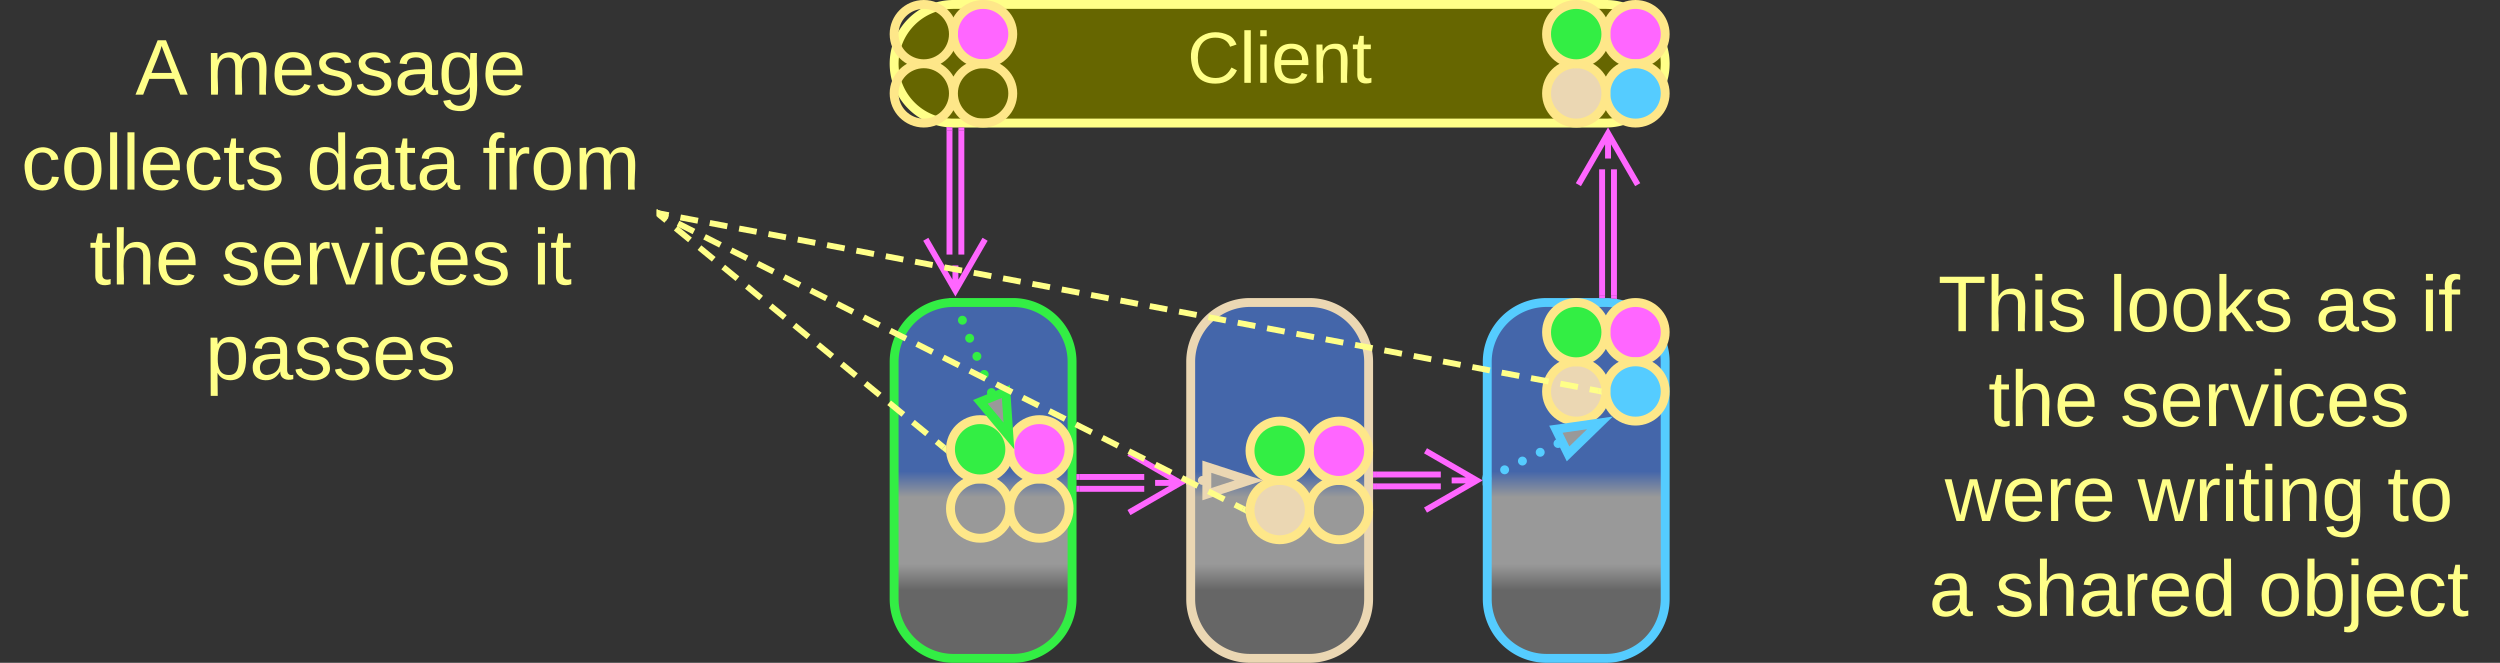 <svg xmlns="http://www.w3.org/2000/svg" xmlns:xlink="http://www.w3.org/1999/xlink" xmlns:lucid="lucid" width="843" height="223.5"><rect width="100%" height="100%" fill="#333333" stroke="none"/><g transform="translate(-458.5 -558.5)" lucid:page-tab-id="0_0"><path d="M760 680.5a20 20 0 0 1 20-20h20a20 20 0 0 1 20 20v80a20 20 0 0 1-20 20h-20a20 20 0 0 1-20-20z" stroke="#3e4" stroke-width="3" fill="url(#a)"/><path d="M860 680.5a20 20 0 0 1 20-20h20a20 20 0 0 1 20 20v80a20 20 0 0 1-20 20h-20a20 20 0 0 1-20-20z" stroke="#ebd7b3" stroke-width="3" fill="url(#b)"/><path d="M960 680.5a20 20 0 0 1 20-20h20a20 20 0 0 1 20 20v80a20 20 0 0 1-20 20h-20a20 20 0 0 1-20-20z" stroke="#5cf" stroke-width="3" fill="url(#c)"/><path d="M760 580a20 20 0 0 1 20-20h220a20 20 0 0 1 20 20 20 20 0 0 1-20 20H780a20 20 0 0 1-20-20z" stroke="#ff8" stroke-width="3" fill="#660"/><use xlink:href="#d" transform="matrix(1,0,0,1,765,565) translate(93.872 21.431)"/><path d="M782.67 602.5v41.84M778.67 602.5v41.84" stroke="#f6f" stroke-width="2" fill="none"/><path d="M783.64 602.53h-1.95v-1.03h1.94zM779.64 601.48v1.05h-1.95v-1.2z" stroke="#f6f" stroke-width=".05" fill="#f6f"/><path d="M790.67 639.18l-10 17.32-10-17.32m10 17.32V648M998.73 658.05V615.6M1002.73 658.05V615.6" stroke="#f6f" stroke-width="2" fill="none"/><path d="M999.7 658.03v.97h-1.95v-.97zM1003.7 658.03v1.3l-.34-.07-1.6-.13v-1.1z" stroke="#f6f" stroke-width=".05" fill="#f6f"/><path d="M990.73 620.77l10-17.32 10 17.32m-10-17.32v8.5M822.5 719.33h21.84M822.5 723.33h21.84" stroke="#f6f" stroke-width="2" fill="none"/><path d="M822.53 720.3h-1.03v-1.94h1.03zM822.53 724.3h-1.03v-1.94h1.03z" stroke="#f6f" stroke-width=".05" fill="#f6f"/><path d="M839.18 711.33l17.32 10-17.32 10m17.32-10H848M922.5 718.5h21.84M922.5 722.5h21.84" stroke="#f6f" stroke-width="2" fill="none"/><path d="M922.53 719.48h-1.03v-1.96h1.03zM922.53 723.48h-1.03v-1.96h1.03z" stroke="#f6f" stroke-width=".05" fill="#f6f"/><path d="M939.18 710.5l17.32 10-17.32 10m17.32-10H948" stroke="#f6f" stroke-width="2" fill="none"/><path d="M862.44 720.5a1.5 1.5 0 0 1 1.5-1.5 1.5 1.5 0 0 1 1.5 1.5 1.5 1.5 0 0 1-1.5 1.5 1.5 1.5 0 0 1-1.5-1.5" fill="#ebd7b3"/><path d="M879.7 720.5l-14.26 4.63v-9.26z" stroke="#ebd7b3" stroke-width="3" fill="#999"/><path d="M860.04 721.98h-1.54V719h1.54z" stroke="#ebd7b3" stroke-width=".05" fill="#ebd7b3"/><path d="M460 566a6 6 0 0 1 6-6h208a6 6 0 0 1 6 6v128.5a6 6 0 0 1-6 6H466a6 6 0 0 1-6-6z" stroke="#ff8" stroke-opacity="0" stroke-width="3" fill="#999" fill-opacity="0"/><use xlink:href="#e" transform="matrix(1,0,0,1,465,565) translate(39.111 25.427)"/><use xlink:href="#f" transform="matrix(1,0,0,1,465,565) translate(62.815 25.427)"/><use xlink:href="#g" transform="matrix(1,0,0,1,465,565) translate(0.704 57.427)"/><use xlink:href="#h" transform="matrix(1,0,0,1,465,565) translate(96.852 57.427)"/><use xlink:href="#i" transform="matrix(1,0,0,1,465,565) translate(156.111 57.427)"/><use xlink:href="#j" transform="matrix(1,0,0,1,465,565) translate(23.63 89.427)"/><use xlink:href="#k" transform="matrix(1,0,0,1,465,565) translate(68.074 89.427)"/><use xlink:href="#l" transform="matrix(1,0,0,1,465,565) translate(173.111 89.427)"/><use xlink:href="#m" transform="matrix(1,0,0,1,465,565) translate(62.778 121.427)"/><path d="M776.7 709.37l-2.38-1.97m-3.2-2.6l-4.8-3.94m-3.2-2.6l-4.8-3.94m-3.2-2.6l-4.8-3.94m-3.2-2.6l-4.78-3.94m-3.2-2.6l-4.8-3.94m-3.2-2.6l-4.8-3.94m-3.2-2.6l-4.8-3.94m-3.2-2.6l-4.78-3.94m-3.2-2.6l-4.8-3.94m-3.2-2.6l-4.8-3.94m-3.2-2.6l-4.8-3.94m-3.2-2.62l-2.4-1.96" stroke="#ff8" stroke-width="2" fill="none"/><path d="M777.64 708.86l-.16 1.16.23 1.43-1.62-1.35 1.23-1.5zM681.4 630.14l-1.22 1.5-.18-.13V629z" stroke="#ff8" stroke-width=".05" fill="#ff8"/><path d="M800 570c0 5.52-4.48 10-10 10s-10-4.48-10-10 4.48-10 10-10 10 4.48 10 10z" stroke="#fee789" stroke-width="3" fill="#f6f"/><path d="M800 590c0 5.52-4.48 10-10 10s-10-4.48-10-10 4.48-10 10-10 10 4.48 10 10zM780 590c0 5.52-4.48 10-10 10s-10-4.48-10-10 4.48-10 10-10 10 4.48 10 10zM780 570c0 5.52-4.48 10-10 10s-10-4.48-10-10 4.48-10 10-10 10 4.48 10 10z" stroke="#fee789" stroke-width="3" fill-opacity="0" fill="#ff8"/><path d="M819 710c0 5.52-4.48 10-10 10s-10-4.48-10-10 4.48-10 10-10 10 4.48 10 10z" stroke="#fee789" stroke-width="3" fill="#f6f"/><path d="M819 730c0 5.52-4.48 10-10 10s-10-4.48-10-10 4.48-10 10-10 10 4.48 10 10zM799 730c0 5.52-4.48 10-10 10s-10-4.48-10-10 4.48-10 10-10 10 4.48 10 10z" stroke="#fee789" stroke-width="3" fill-opacity="0" fill="#ff8"/><path d="M799 710c0 5.52-4.48 10-10 10s-10-4.48-10-10 4.48-10 10-10 10 4.48 10 10z" stroke="#fee789" stroke-width="3" fill="#3e4"/><path d="M791.32 690.88a1.5 1.5 0 0 1 1.5-1.5 1.5 1.5 0 0 1 1.5 1.5 1.5 1.5 0 0 1-1.5 1.5 1.5 1.5 0 0 1-1.5-1.5v-.03m-2.45-6.06v-.03a1.5 1.5 0 0 1 1.5-1.5 1.5 1.5 0 0 1 1.5 1.5 1.5 1.5 0 0 1-1.5 1.5 1.5 1.5 0 0 1-1.5-1.5m-2.46-6.08v-.02a1.5 1.5 0 0 1 1.5-1.5 1.5 1.5 0 0 1 1.5 1.5 1.5 1.5 0 0 1-1.5 1.5 1.5 1.5 0 0 1-1.5-1.5v-.02m-2.44-6.06v-.02a1.5 1.5 0 0 1 1.5-1.5 1.5 1.5 0 0 1 1.5 1.5 1.5 1.5 0 0 1-1.5 1.5 1.5 1.5 0 0 1-1.5-1.5m-2.45-6.08a1.5 1.5 0 0 1 1.5-1.5 1.5 1.5 0 0 1 1.5 1.5 1.5 1.5 0 0 1-1.5 1.5 1.5 1.5 0 0 1-1.5-1.5v-.03" fill="#3e4"/><path d="M798.7 705.5l-9.62-11.5 8.6-3.47z" stroke="#3e4" stroke-width="3" fill="#999"/><path d="M781.94 659.88l-2.73 1.1-.74-1.86 1.48-.12h1.65z" stroke="#3e4" stroke-width=".05" fill="#3e4"/><path d="M920 710.5c0 5.52-4.48 10-10 10s-10-4.48-10-10 4.48-10 10-10 10 4.48 10 10z" stroke="#fee789" stroke-width="3" fill="#f6f"/><path d="M920 730.5c0 5.52-4.48 10-10 10s-10-4.48-10-10 4.48-10 10-10 10 4.48 10 10z" stroke="#fee789" stroke-width="3" fill-opacity="0" fill="#ff8"/><path d="M900 730.5c0 5.52-4.48 10-10 10s-10-4.48-10-10 4.48-10 10-10 10 4.48 10 10z" stroke="#fee789" stroke-width="3" fill="#ebd7b3"/><path d="M900 710.5c0 5.52-4.48 10-10 10s-10-4.48-10-10 4.48-10 10-10 10 4.48 10 10z" stroke="#fee789" stroke-width="3" fill="#3e4"/><path d="M1020 670.5c0 5.52-4.48 10-10 10s-10-4.48-10-10 4.48-10 10-10 10 4.48 10 10z" stroke="#fee789" stroke-width="3" fill="#f6f"/><path d="M1020 690.5c0 5.52-4.48 10-10 10s-10-4.48-10-10 4.48-10 10-10 10 4.48 10 10z" stroke="#fee789" stroke-width="3" fill="#5cf"/><path d="M1000 690.5c0 5.52-4.48 10-10 10s-10-4.48-10-10 4.48-10 10-10 10 4.48 10 10z" stroke="#fee789" stroke-width="3" fill="#ebd7b3"/><path d="M1000 670.5c0 5.52-4.48 10-10 10s-10-4.48-10-10 4.48-10 10-10 10 4.48 10 10z" stroke="#fee789" stroke-width="3" fill="#3e4"/><path d="M1020 570c0 5.52-4.48 10-10 10s-10-4.48-10-10 4.48-10 10-10 10 4.48 10 10z" stroke="#fee789" stroke-width="3" fill="#f6f"/><path d="M1020 590c0 5.52-4.48 10-10 10s-10-4.48-10-10 4.48-10 10-10 10 4.48 10 10z" stroke="#fee789" stroke-width="3" fill="#5cf"/><path d="M1000 590c0 5.52-4.48 10-10 10s-10-4.48-10-10 4.48-10 10-10 10 4.48 10 10z" stroke="#fee789" stroke-width="3" fill="#ebd7b3"/><path d="M1000 570c0 5.52-4.48 10-10 10s-10-4.48-10-10 4.48-10 10-10 10 4.48 10 10z" stroke="#fee789" stroke-width="3" fill="#3e4"/><path d="M982.36 708.07v-.02a1.5 1.5 0 0 1 1.5-1.5 1.5 1.5 0 0 1 1.5 1.5 1.5 1.5 0 0 1-1.5 1.5 1.5 1.5 0 0 1-1.5-1.5m-6 2.96a1.5 1.5 0 0 1 1.5-1.5 1.5 1.5 0 0 1 1.5 1.5 1.5 1.5 0 0 1-1.5 1.5 1.5 1.5 0 0 1-1.5-1.5v-.02m-6 2.98a1.5 1.5 0 0 1 1.5-1.5 1.5 1.5 0 0 1 1.5 1.5 1.5 1.5 0 0 1-1.5 1.5 1.5 1.5 0 0 1-1.5-1.5v-.03m-6 2.98a1.5 1.5 0 0 1 1.5-1.5 1.5 1.5 0 0 1 1.5 1.5 1.5 1.5 0 0 1-1.5 1.5 1.5 1.5 0 0 1-1.5-1.5v-.02m-6 2.97a1.5 1.5 0 0 1 1.5-1.5 1.5 1.5 0 0 1 1.5 1.5 1.5 1.5 0 0 1-1.5 1.5 1.5 1.5 0 0 1-1.5-1.5v-.03" fill="#5cf"/><path d="M998 701.1l-10.75 10.45-4.1-8.32z" stroke="#5cf" stroke-width="3" fill="#999"/><path d="M960.53 721.15l-2.03 1v-3.3l.73-.35z" stroke="#5cf" stroke-width=".05" fill="#5cf"/><path d="M877.6 730.05l-2.7-1.36m-3.56-1.8l-5.37-2.72m-3.58-1.8l-5.37-2.72m-3.58-1.8l-5.36-2.7m-3.6-1.82l-5.35-2.7m-3.58-1.8l-5.36-2.73m-3.57-1.8l-5.36-2.7m-3.58-1.8l-5.38-2.72m-3.57-1.8l-5.37-2.7m-3.57-1.82l-5.36-2.7m-3.57-1.8l-5.37-2.72m-3.57-1.8l-5.37-2.72m-3.57-1.8l-5.38-2.72m-3.58-1.8l-5.36-2.7m-3.58-1.82l-5.36-2.7m-3.58-1.8l-5.36-2.72m-3.58-1.8l-5.36-2.72m-3.58-1.8l-5.37-2.72m-3.56-1.8l-5.37-2.7m-3.57-1.82l-5.37-2.7m-3.57-1.8l-5.37-2.72m-3.58-1.8l-5.37-2.72m-3.57-1.8l-2.7-1.36" stroke="#ff8" stroke-width="2" fill="none"/><path d="M878.62 729.48l-.14 1.04.2 1.17-1.55-.8.88-1.73zM681.36 629.84l-.88 1.74-.48-.24v-2.18z" stroke="#ff8" stroke-width=".05" fill="#ff8"/><path d="M997.5 690.3l-2.96-.55m-3.96-.75l-5.93-1.12m-3.96-.75l-5.95-1.12m-3.95-.74l-5.94-1.12m-3.95-.75l-5.93-1.13m-3.96-.75l-5.92-1.12m-3.96-.75l-5.93-1.12m-3.97-.75l-5.93-1.13m-3.96-.74l-5.93-1.12m-3.95-.75l-5.94-1.12m-3.94-.74l-5.94-1.12m-3.95-.75l-5.94-1.13m-3.95-.75l-5.94-1.12m-3.96-.75l-5.93-1.12m-3.96-.75l-5.94-1.12m-3.96-.75l-5.93-1.12m-3.96-.74l-5.92-1.13m-3.96-.73l-5.94-1.13m-3.95-.75l-5.94-1.13m-3.96-.75l-5.94-1.12m-3.95-.75l-5.94-1.12m-3.95-.75l-5.93-1.12m-3.96-.75l-5.93-1.1m-3.96-.76l-5.93-1.13m-3.96-.73l-5.93-1.13m-3.96-.74l-5.95-1.13m-3.95-.75l-5.94-1.12m-3.95-.75l-5.93-1.12m-3.96-.75l-5.92-1.12m-3.96-.75l-5.93-1.1m-3.97-.76l-5.93-1.12m-3.96-.75l-5.93-1.12m-3.95-.75l-2.97-.56" stroke="#ff8" stroke-width="2" fill="none"/><path d="M998.6 689.53l-.12 1 .16 1-1.34-.26.36-1.92zM681.2 629.48l-.37 1.92-.83-.16v-1.98z" stroke="#ff8" stroke-width=".05" fill="#ff8"/><path d="M1100 645.75a6 6 0 0 1 6-6h188a6 6 0 0 1 6 6v128.5a6 6 0 0 1-6 6h-188a6 6 0 0 1-6-6z" stroke="#ff8" stroke-opacity="0" stroke-width="3" fill="#999" fill-opacity="0"/><g><use xlink:href="#n" transform="matrix(1,0,0,1,1105,644.75) translate(7 25.427)"/><use xlink:href="#o" transform="matrix(1,0,0,1,1105,644.75) translate(64.63 25.427)"/><use xlink:href="#p" transform="matrix(1,0,0,1,1105,644.75) translate(134.185 25.427)"/><use xlink:href="#q" transform="matrix(1,0,0,1,1105,644.75) translate(169.741 25.427)"/><use xlink:href="#r" transform="matrix(1,0,0,1,1105,644.75) translate(23.963 57.427)"/><use xlink:href="#s" transform="matrix(1,0,0,1,1105,644.75) translate(68.407 57.427)"/><use xlink:href="#t" transform="matrix(1,0,0,1,1105,644.75) translate(9.296 89.427)"/><use xlink:href="#u" transform="matrix(1,0,0,1,1105,644.75) translate(74.333 89.427)"/><use xlink:href="#v" transform="matrix(1,0,0,1,1105,644.75) translate(158.481 89.427)"/><use xlink:href="#w" transform="matrix(1,0,0,1,1105,644.75) translate(3.963 121.427)"/><use xlink:href="#x" transform="matrix(1,0,0,1,1105,644.75) translate(26.185 121.427)"/><use xlink:href="#y" transform="matrix(1,0,0,1,1105,644.75) translate(115 121.427)"/></g><defs><linearGradient gradientUnits="userSpaceOnUse" id="a" x1="760" y1="780.5" x2="760" y2="660.5"><stop offset="19.2%" stop-color="#666"/><stop offset="26.45%" stop-color="#999"/><stop offset="45.29%" stop-color="#999"/><stop offset="52.54%" stop-color="#46a"/></linearGradient><linearGradient gradientUnits="userSpaceOnUse" id="b" x1="860" y1="780.5" x2="860" y2="660.5"><stop offset="19.2%" stop-color="#666"/><stop offset="26.45%" stop-color="#999"/><stop offset="45.29%" stop-color="#999"/><stop offset="52.54%" stop-color="#46a"/></linearGradient><linearGradient gradientUnits="userSpaceOnUse" id="c" x1="960" y1="780.5" x2="960" y2="660.5"><stop offset="19.2%" stop-color="#666"/><stop offset="26.45%" stop-color="#999"/><stop offset="45.29%" stop-color="#999"/><stop offset="52.54%" stop-color="#46a"/></linearGradient><path d="M212-179c-10-28-35-45-73-45-59 0-87 40-87 99 0 60 29 101 89 101 43 0 62-24 78-52l27 14C228-24 195 4 139 4 59 4 22-46 18-125c-6-104 99-153 187-111 19 9 31 26 39 46" id="z" fill="#ff8"/><path d="M24 0v-261h32V0H24" id="A" fill="#ff8"/><path d="M24-231v-30h32v30H24zM24 0v-190h32V0H24" id="B" fill="#ff8"/><path d="M100-194c63 0 86 42 84 106H49c0 40 14 67 53 68 26 1 43-12 49-29l28 8c-11 28-37 45-77 45C44 4 14-33 15-96c1-61 26-98 85-98zm52 81c6-60-76-77-97-28-3 7-6 17-6 28h103" id="C" fill="#ff8"/><path d="M117-194c89-4 53 116 60 194h-32v-121c0-31-8-49-39-48C34-167 62-67 57 0H25l-1-190h30c1 10-1 24 2 32 11-22 29-35 61-36" id="D" fill="#ff8"/><path d="M59-47c-2 24 18 29 38 22v24C64 9 27 4 27-40v-127H5v-23h24l9-43h21v43h35v23H59v120" id="E" fill="#ff8"/><g id="d"><use transform="matrix(0.068,0,0,0.068,0,0)" xlink:href="#z"/><use transform="matrix(0.068,0,0,0.068,17.586,0)" xlink:href="#A"/><use transform="matrix(0.068,0,0,0.068,22.951,0)" xlink:href="#B"/><use transform="matrix(0.068,0,0,0.068,28.315,0)" xlink:href="#C"/><use transform="matrix(0.068,0,0,0.068,41.895,0)" xlink:href="#D"/><use transform="matrix(0.068,0,0,0.068,55.475,0)" xlink:href="#E"/></g><path d="M205 0l-28-72H64L36 0H1l101-248h38L239 0h-34zm-38-99l-47-123c-12 45-31 82-46 123h93" id="F" fill="#ff8"/><use transform="matrix(0.074,0,0,0.074,0,0)" xlink:href="#F" id="e"/><path d="M210-169c-67 3-38 105-44 169h-31v-121c0-29-5-50-35-48C34-165 62-65 56 0H25l-1-190h30c1 10-1 24 2 32 10-44 99-50 107 0 11-21 27-35 58-36 85-2 47 119 55 194h-31v-121c0-29-5-49-35-48" id="G" fill="#ff8"/><path d="M135-143c-3-34-86-38-87 0 15 53 115 12 119 90S17 21 10-45l28-5c4 36 97 45 98 0-10-56-113-15-118-90-4-57 82-63 122-42 12 7 21 19 24 35" id="H" fill="#ff8"/><path d="M141-36C126-15 110 5 73 4 37 3 15-17 15-53c-1-64 63-63 125-63 3-35-9-54-41-54-24 1-41 7-42 31l-33-3c5-37 33-52 76-52 45 0 72 20 72 64v82c-1 20 7 32 28 27v20c-31 9-61-2-59-35zM48-53c0 20 12 33 32 33 41-3 63-29 60-74-43 2-92-5-92 41" id="I" fill="#ff8"/><path d="M177-190C167-65 218 103 67 71c-23-6-38-20-44-43l32-5c15 47 100 32 89-28v-30C133-14 115 1 83 1 29 1 15-40 15-95c0-56 16-97 71-98 29-1 48 16 59 35 1-10 0-23 2-32h30zM94-22c36 0 50-32 50-73 0-42-14-75-50-75-39 0-46 34-46 75s6 73 46 73" id="J" fill="#ff8"/><g id="f"><use transform="matrix(0.074,0,0,0.074,0,0)" xlink:href="#G"/><use transform="matrix(0.074,0,0,0.074,22.148,0)" xlink:href="#C"/><use transform="matrix(0.074,0,0,0.074,36.963,0)" xlink:href="#H"/><use transform="matrix(0.074,0,0,0.074,50.296,0)" xlink:href="#H"/><use transform="matrix(0.074,0,0,0.074,63.63,0)" xlink:href="#I"/><use transform="matrix(0.074,0,0,0.074,78.444,0)" xlink:href="#J"/><use transform="matrix(0.074,0,0,0.074,93.259,0)" xlink:href="#C"/></g><path d="M96-169c-40 0-48 33-48 73s9 75 48 75c24 0 41-14 43-38l32 2c-6 37-31 61-74 61-59 0-76-41-82-99-10-93 101-131 147-64 4 7 5 14 7 22l-32 3c-4-21-16-35-41-35" id="K" fill="#ff8"/><path d="M100-194c62-1 85 37 85 99 1 63-27 99-86 99S16-35 15-95c0-66 28-99 85-99zM99-20c44 1 53-31 53-75 0-43-8-75-51-75s-53 32-53 75 10 74 51 75" id="L" fill="#ff8"/><g id="g"><use transform="matrix(0.074,0,0,0.074,0,0)" xlink:href="#K"/><use transform="matrix(0.074,0,0,0.074,13.333,0)" xlink:href="#L"/><use transform="matrix(0.074,0,0,0.074,28.148,0)" xlink:href="#A"/><use transform="matrix(0.074,0,0,0.074,34,0)" xlink:href="#A"/><use transform="matrix(0.074,0,0,0.074,39.852,0)" xlink:href="#C"/><use transform="matrix(0.074,0,0,0.074,54.667,0)" xlink:href="#K"/><use transform="matrix(0.074,0,0,0.074,68,0)" xlink:href="#E"/><use transform="matrix(0.074,0,0,0.074,75.407,0)" xlink:href="#H"/></g><path d="M85-194c31 0 48 13 60 33l-1-100h32l1 261h-30c-2-10 0-23-3-31C134-8 116 4 85 4 32 4 16-35 15-94c0-66 23-100 70-100zm9 24c-40 0-46 34-46 75 0 40 6 74 45 74 42 0 51-32 51-76 0-42-9-74-50-73" id="M" fill="#ff8"/><g id="h"><use transform="matrix(0.074,0,0,0.074,0,0)" xlink:href="#M"/><use transform="matrix(0.074,0,0,0.074,14.815,0)" xlink:href="#I"/><use transform="matrix(0.074,0,0,0.074,29.63,0)" xlink:href="#E"/><use transform="matrix(0.074,0,0,0.074,37.037,0)" xlink:href="#I"/></g><path d="M101-234c-31-9-42 10-38 44h38v23H63V0H32v-167H5v-23h27c-7-52 17-82 69-68v24" id="N" fill="#ff8"/><path d="M114-163C36-179 61-72 57 0H25l-1-190h30c1 12-1 29 2 39 6-27 23-49 58-41v29" id="O" fill="#ff8"/><g id="i"><use transform="matrix(0.074,0,0,0.074,0,0)" xlink:href="#N"/><use transform="matrix(0.074,0,0,0.074,7.407,0)" xlink:href="#O"/><use transform="matrix(0.074,0,0,0.074,16.222,0)" xlink:href="#L"/><use transform="matrix(0.074,0,0,0.074,31.037,0)" xlink:href="#G"/></g><path d="M106-169C34-169 62-67 57 0H25v-261h32l-1 103c12-21 28-36 61-36 89 0 53 116 60 194h-32v-121c2-32-8-49-39-48" id="P" fill="#ff8"/><g id="j"><use transform="matrix(0.074,0,0,0.074,0,0)" xlink:href="#E"/><use transform="matrix(0.074,0,0,0.074,7.407,0)" xlink:href="#P"/><use transform="matrix(0.074,0,0,0.074,22.222,0)" xlink:href="#C"/></g><path d="M108 0H70L1-190h34L89-25l56-165h34" id="Q" fill="#ff8"/><g id="k"><use transform="matrix(0.074,0,0,0.074,0,0)" xlink:href="#H"/><use transform="matrix(0.074,0,0,0.074,13.333,0)" xlink:href="#C"/><use transform="matrix(0.074,0,0,0.074,28.148,0)" xlink:href="#O"/><use transform="matrix(0.074,0,0,0.074,36.963,0)" xlink:href="#Q"/><use transform="matrix(0.074,0,0,0.074,50.296,0)" xlink:href="#B"/><use transform="matrix(0.074,0,0,0.074,56.148,0)" xlink:href="#K"/><use transform="matrix(0.074,0,0,0.074,69.481,0)" xlink:href="#C"/><use transform="matrix(0.074,0,0,0.074,84.296,0)" xlink:href="#H"/></g><g id="l"><use transform="matrix(0.074,0,0,0.074,0,0)" xlink:href="#B"/><use transform="matrix(0.074,0,0,0.074,5.852,0)" xlink:href="#E"/></g><path d="M115-194c55 1 70 41 70 98S169 2 115 4C84 4 66-9 55-30l1 105H24l-1-265h31l2 30c10-21 28-34 59-34zm-8 174c40 0 45-34 45-75s-6-73-45-74c-42 0-51 32-51 76 0 43 10 73 51 73" id="R" fill="#ff8"/><g id="m"><use transform="matrix(0.074,0,0,0.074,0,0)" xlink:href="#R"/><use transform="matrix(0.074,0,0,0.074,14.815,0)" xlink:href="#I"/><use transform="matrix(0.074,0,0,0.074,29.63,0)" xlink:href="#H"/><use transform="matrix(0.074,0,0,0.074,42.963,0)" xlink:href="#H"/><use transform="matrix(0.074,0,0,0.074,56.296,0)" xlink:href="#C"/><use transform="matrix(0.074,0,0,0.074,71.111,0)" xlink:href="#H"/></g><path d="M127-220V0H93v-220H8v-28h204v28h-85" id="S" fill="#ff8"/><g id="n"><use transform="matrix(0.074,0,0,0.074,0,0)" xlink:href="#S"/><use transform="matrix(0.074,0,0,0.074,16.222,0)" xlink:href="#P"/><use transform="matrix(0.074,0,0,0.074,31.037,0)" xlink:href="#B"/><use transform="matrix(0.074,0,0,0.074,36.889,0)" xlink:href="#H"/></g><path d="M143 0L79-87 56-68V0H24v-261h32v163l83-92h37l-77 82L181 0h-38" id="T" fill="#ff8"/><g id="o"><use transform="matrix(0.074,0,0,0.074,0,0)" xlink:href="#A"/><use transform="matrix(0.074,0,0,0.074,5.852,0)" xlink:href="#L"/><use transform="matrix(0.074,0,0,0.074,20.667,0)" xlink:href="#L"/><use transform="matrix(0.074,0,0,0.074,35.481,0)" xlink:href="#T"/><use transform="matrix(0.074,0,0,0.074,48.815,0)" xlink:href="#H"/></g><g id="p"><use transform="matrix(0.074,0,0,0.074,0,0)" xlink:href="#I"/><use transform="matrix(0.074,0,0,0.074,14.815,0)" xlink:href="#H"/></g><g id="q"><use transform="matrix(0.074,0,0,0.074,0,0)" xlink:href="#B"/><use transform="matrix(0.074,0,0,0.074,5.852,0)" xlink:href="#N"/></g><g id="r"><use transform="matrix(0.074,0,0,0.074,0,0)" xlink:href="#E"/><use transform="matrix(0.074,0,0,0.074,7.407,0)" xlink:href="#P"/><use transform="matrix(0.074,0,0,0.074,22.222,0)" xlink:href="#C"/></g><g id="s"><use transform="matrix(0.074,0,0,0.074,0,0)" xlink:href="#H"/><use transform="matrix(0.074,0,0,0.074,13.333,0)" xlink:href="#C"/><use transform="matrix(0.074,0,0,0.074,28.148,0)" xlink:href="#O"/><use transform="matrix(0.074,0,0,0.074,36.963,0)" xlink:href="#Q"/><use transform="matrix(0.074,0,0,0.074,50.296,0)" xlink:href="#B"/><use transform="matrix(0.074,0,0,0.074,56.148,0)" xlink:href="#K"/><use transform="matrix(0.074,0,0,0.074,69.481,0)" xlink:href="#C"/><use transform="matrix(0.074,0,0,0.074,84.296,0)" xlink:href="#H"/></g><path d="M206 0h-36l-40-164L89 0H53L-1-190h32L70-26l43-164h34l41 164 42-164h31" id="U" fill="#ff8"/><g id="t"><use transform="matrix(0.074,0,0,0.074,0,0)" xlink:href="#U"/><use transform="matrix(0.074,0,0,0.074,19.185,0)" xlink:href="#C"/><use transform="matrix(0.074,0,0,0.074,34,0)" xlink:href="#O"/><use transform="matrix(0.074,0,0,0.074,42.815,0)" xlink:href="#C"/></g><g id="u"><use transform="matrix(0.074,0,0,0.074,0,0)" xlink:href="#U"/><use transform="matrix(0.074,0,0,0.074,19.185,0)" xlink:href="#O"/><use transform="matrix(0.074,0,0,0.074,28,0)" xlink:href="#B"/><use transform="matrix(0.074,0,0,0.074,33.852,0)" xlink:href="#E"/><use transform="matrix(0.074,0,0,0.074,41.259,0)" xlink:href="#B"/><use transform="matrix(0.074,0,0,0.074,47.111,0)" xlink:href="#D"/><use transform="matrix(0.074,0,0,0.074,61.926,0)" xlink:href="#J"/></g><g id="v"><use transform="matrix(0.074,0,0,0.074,0,0)" xlink:href="#E"/><use transform="matrix(0.074,0,0,0.074,7.407,0)" xlink:href="#L"/></g><use transform="matrix(0.074,0,0,0.074,0,0)" xlink:href="#I" id="w"/><g id="x"><use transform="matrix(0.074,0,0,0.074,0,0)" xlink:href="#H"/><use transform="matrix(0.074,0,0,0.074,13.333,0)" xlink:href="#P"/><use transform="matrix(0.074,0,0,0.074,28.148,0)" xlink:href="#I"/><use transform="matrix(0.074,0,0,0.074,42.963,0)" xlink:href="#O"/><use transform="matrix(0.074,0,0,0.074,51.778,0)" xlink:href="#C"/><use transform="matrix(0.074,0,0,0.074,66.593,0)" xlink:href="#M"/></g><path d="M115-194c53 0 69 39 70 98 0 66-23 100-70 100C84 3 66-7 56-30L54 0H23l1-261h32v101c10-23 28-34 59-34zm-8 174c40 0 45-34 45-75 0-40-5-75-45-74-42 0-51 32-51 76 0 43 10 73 51 73" id="V" fill="#ff8"/><path d="M24-231v-30h32v30H24zM-9 49c24 4 33-6 33-30v-209h32V24c2 40-23 58-65 49V49" id="W" fill="#ff8"/><g id="y"><use transform="matrix(0.074,0,0,0.074,0,0)" xlink:href="#L"/><use transform="matrix(0.074,0,0,0.074,14.815,0)" xlink:href="#V"/><use transform="matrix(0.074,0,0,0.074,29.63,0)" xlink:href="#W"/><use transform="matrix(0.074,0,0,0.074,35.481,0)" xlink:href="#C"/><use transform="matrix(0.074,0,0,0.074,50.296,0)" xlink:href="#K"/><use transform="matrix(0.074,0,0,0.074,63.63,0)" xlink:href="#E"/></g></defs></g></svg>